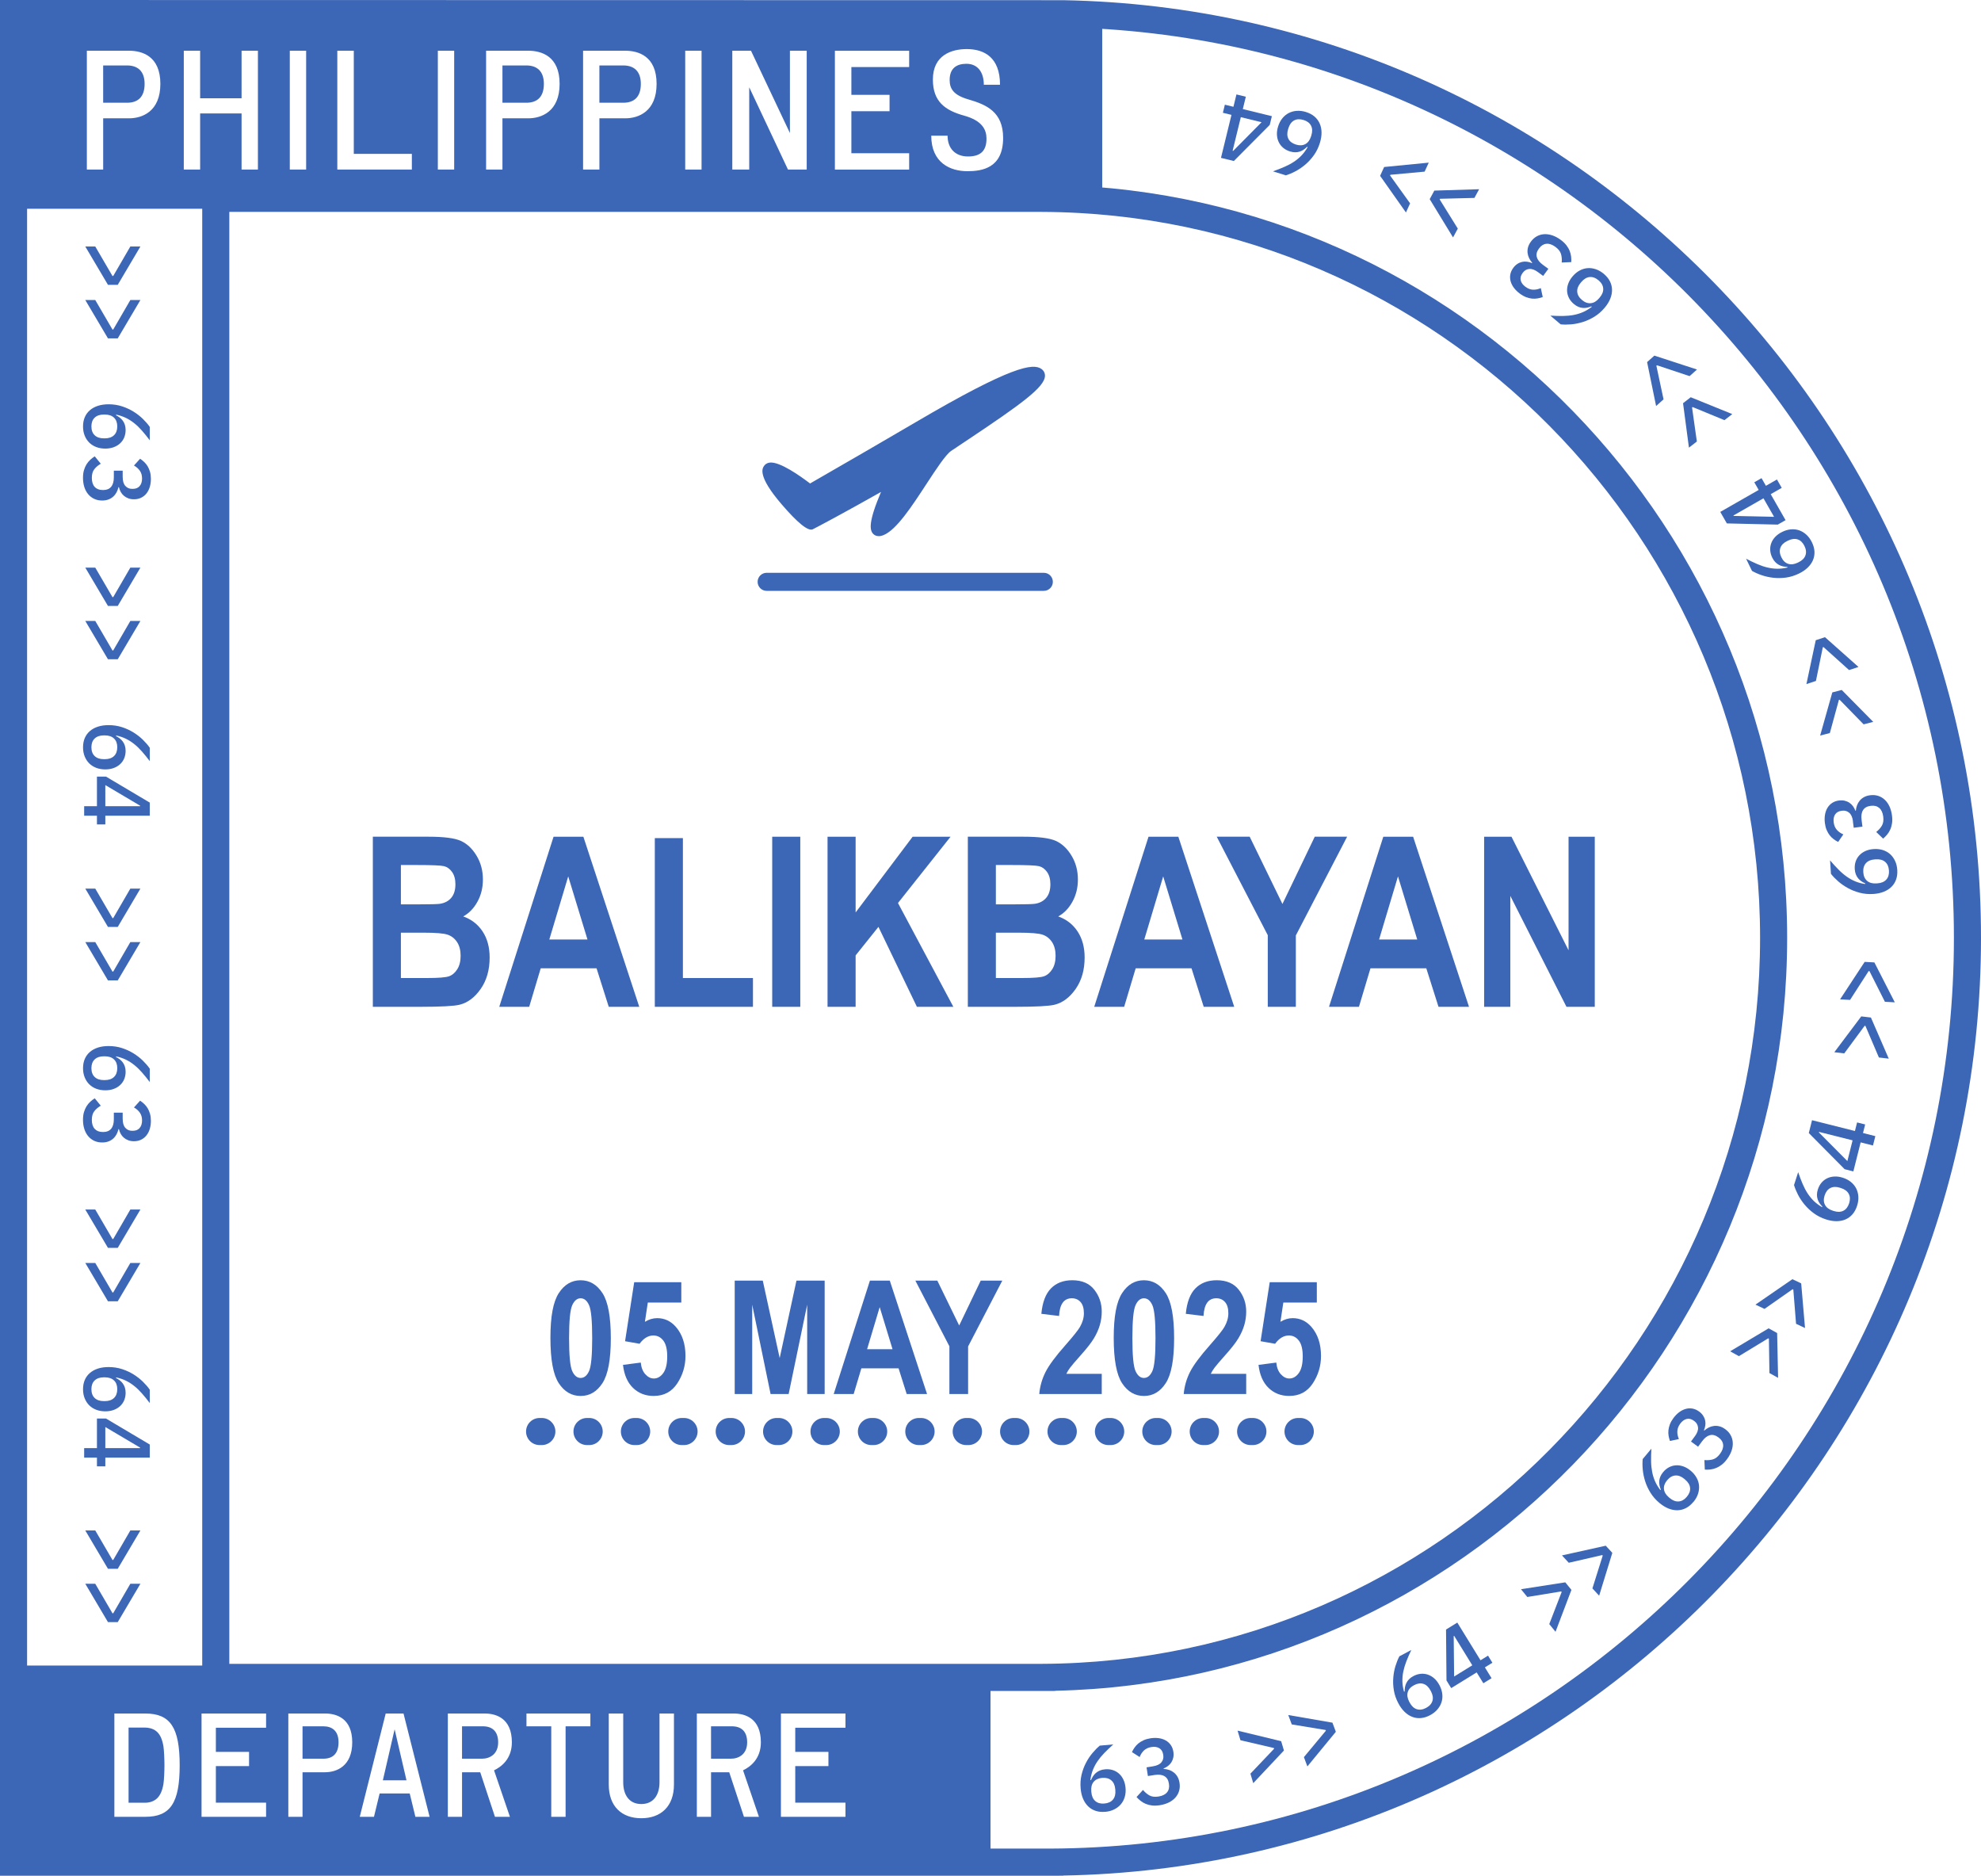 <?xml version="1.0" encoding="UTF-8"?>
<svg id="Layer_2" data-name="Layer 2" xmlns="http://www.w3.org/2000/svg" viewBox="0 0 1156.2 1094.54">
  <defs>
    <style>
      .cls-1 {
        fill: #3c66b6;
      }
    </style>
  </defs>
  <g id="Layer_1-2" data-name="Layer 1">
    <g>
      <path class="cls-1" d="M217.59,488.24h32.6c8.9,0,15.16.81,18.78,2.44,3.61,1.63,6.66,4.49,9.15,8.6,2.49,4.11,3.73,8.75,3.73,13.95,0,4.79-1.07,9.1-3.2,12.96-2.13,3.86-4.89,6.72-8.29,8.56,4.82,1.72,8.6,4.65,11.33,8.81,2.72,4.15,4.09,9.21,4.09,15.17,0,7.22-1.74,13.32-5.21,18.31-3.48,4.99-7.58,8.07-12.32,9.24-3.3.81-10.95,1.22-22.95,1.22h-27.69v-99.25h-.02ZM233.98,504.76v22.95h10.83c6.5,0,10.52-.11,12.05-.34,2.8-.45,4.99-1.63,6.57-3.55s2.37-4.52,2.37-7.82c0-2.93-.64-5.32-1.93-7.14s-2.84-2.96-4.67-3.42c-1.83-.45-7.08-.68-15.74-.68h-9.48ZM233.98,544.23v26.47h15.26c6.69,0,10.99-.34,12.89-1.04,1.9-.7,3.49-2.07,4.78-4.12,1.29-2.05,1.93-4.65,1.93-7.8s-.69-5.91-2.07-8-3.21-3.54-5.49-4.32c-2.28-.79-6.96-1.18-14.01-1.18h-13.3,0Z"/>
      <path class="cls-1" d="M373.11,587.5h-17.81l-7.13-22.48h-32.58l-6.73,22.48h-17.47l31.69-99.25h17.4l32.62,99.25h0ZM342.88,548.22l-11.24-36.83-11.03,36.83h22.27Z"/>
      <path class="cls-1" d="M382.18,587.5v-98.44h16.39v81.65h40.89v16.79h-57.28Z"/>
      <path class="cls-1" d="M450.7,587.5v-99.25h16.38v99.25h-16.38Z"/>
      <path class="cls-1" d="M482.99,587.5v-99.25h16.39v44.19l33.27-44.19h22.14l-30.69,38.68,32.32,60.57h-21.27l-22.45-46.65-13.32,16.65v29.99h-16.39Z"/>
      <path class="cls-1" d="M564.85,488.24h32.6c8.9,0,15.16.81,18.78,2.44,3.61,1.63,6.66,4.49,9.15,8.6,2.49,4.11,3.73,8.75,3.73,13.95,0,4.79-1.07,9.1-3.2,12.96-2.13,3.86-4.89,6.72-8.29,8.56,4.82,1.72,8.6,4.65,11.33,8.81,2.72,4.15,4.09,9.21,4.09,15.17,0,7.22-1.74,13.32-5.21,18.31-3.48,4.99-7.58,8.07-12.32,9.24-3.3.81-10.95,1.22-22.95,1.22h-27.69v-99.25h-.02ZM581.23,504.76v22.95h10.83c6.5,0,10.52-.11,12.05-.34,2.8-.45,4.99-1.63,6.57-3.55s2.37-4.52,2.37-7.82c0-2.93-.64-5.32-1.93-7.14s-2.84-2.96-4.67-3.42c-1.83-.45-7.08-.68-15.74-.68h-9.48ZM581.23,544.23v26.47h15.26c6.69,0,10.99-.34,12.89-1.04,1.9-.7,3.49-2.07,4.78-4.12,1.29-2.05,1.93-4.65,1.93-7.8s-.69-5.91-2.07-8-3.21-3.54-5.49-4.32c-2.28-.79-6.96-1.18-14.01-1.18h-13.3,0Z"/>
      <path class="cls-1" d="M720.36,587.5h-17.81l-7.13-22.48h-32.58l-6.73,22.48h-17.47l31.69-99.25h17.4l32.62,99.25h.01ZM690.13,548.22l-11.24-36.83-11.03,36.83h22.27Z"/>
      <path class="cls-1" d="M739.93,587.5v-41.79l-29.79-57.47h19.23l19.12,39.25,18.86-39.25h18.89l-29.93,57.6v41.65h-16.38,0Z"/>
      <path class="cls-1" d="M857.39,587.5h-17.81l-7.13-22.48h-32.58l-6.73,22.48h-17.47l31.69-99.25h17.4l32.62,99.25h.01ZM827.16,548.22l-11.24-36.83-11.02,36.83h22.26Z"/>
      <path class="cls-1" d="M866.2,587.5v-99.25h15.97l33.31,66.28v-66.28h15.3v99.25h-16.52l-32.77-64.72v64.72h-15.3.01Z"/>
      <path class="cls-1" d="M363.79,38.19h-13.96v21.76h13.96c6.33,0,10.23-3.38,10.23-11.01s-4.25-10.75-10.23-10.75Z"/>
      <path class="cls-1" d="M307.2,38.19h-13.95v21.76h13.95c6.33,0,10.23-3.38,10.23-11.01s-4.25-10.75-10.23-10.75Z"/>
      <path class="cls-1" d="M.82,7.19v109.18h3.86v5.44h129.71v-5.44h508.91V7.19H.82ZM75.3,69.04h-15.08v29.9h-9.53V29.6h24.62c7.63,0,18.29,3.12,18.29,19.33s-10.66,20.11-18.29,20.11h-.01ZM150.53,98.95h-9.54v-32.77h-24.18v32.77h-9.54V29.61h9.54v27.74h24.18v-27.74h9.54v69.34ZM178.68,98.95h-9.54V29.61h9.54v69.34ZM240.39,98.95h-43.52V29.61h9.62v60.16h33.89v9.19h.01ZM265.08,98.95h-9.54V29.61h9.54v69.34ZM308.33,69.04h-15.08v29.9h-9.54V29.6h24.62c7.63,0,18.29,3.12,18.29,19.33s-10.66,20.11-18.29,20.11h0ZM364.92,69.04h-15.08v29.9h-9.53V29.6h24.62c7.63,0,18.29,3.12,18.29,19.33s-10.66,20.11-18.29,20.11h0ZM409.46,98.95h-9.54V29.61h9.54v69.34ZM470.82,98.95h-10.92l-22.62-48.02v48.02h-9.88V29.61h10.92l22.71,48.02V29.61h9.8v69.34h-.01ZM530.62,39.14h-33.72v16.21h22.28v9.54h-22.28v24.53h33.72v9.54h-43.34V29.62h43.34v9.54-.02ZM564.58,99.9c-9.8,0-21.06-4.77-21.06-20.72h9.53c0,7.37,4.42,12.13,11.96,12.13s10.75-3.55,10.75-10.4c0-5.2-2.43-10.49-13.09-13.44-11.27-3.12-18.2-8.32-18.2-21.06,0-14.39,11.1-17.77,19.76-17.77,10.23,0,19.42,4.86,19.42,20.8h-9.45c0-7.37-3.64-12.22-10.14-12.22-5.64,0-9.8,2.51-9.8,9.45,0,5.12,2.25,8.84,11.01,11.36,10.49,3.04,20.2,7.28,20.2,22.45,0,17.59-12.22,19.42-20.89,19.42Z"/>
      <path class="cls-1" d="M74.17,38.19h-13.96v21.76h13.96c6.33,0,10.23-3.38,10.23-11.01s-4.25-10.75-10.23-10.75Z"/>
      <path class="cls-1" d="M188.7,1007.34h-12.13v18.91h12.13c5.5,0,8.89-2.94,8.89-9.57s-3.69-9.34-8.89-9.34h0Z"/>
      <path class="cls-1" d="M5.46,971.89v109.34h572.64v-109.34H5.46ZM84.83,1060.16h-18.08v-60.28h18.08c14.69,0,20.04,8.37,20.04,30.21s-5.35,30.06-20.04,30.06h0ZM155.3,1008.17h-29.31v14.09h19.37v8.29h-19.37v21.33h29.31v8.29h-37.67v-60.28h37.67v8.29h0ZM189.68,1034.16h-13.11v25.99h-8.29v-60.28h21.4c6.63,0,15.9,2.72,15.9,16.8s-9.27,17.48-15.9,17.48h0ZM242.44,1060.16l-3.31-13.64h-17.56l-3.31,13.64h-8.29l15.14-60.28h10.4l15.22,60.28h-8.29ZM297.62,1060.16h-8.74l-8.59-25.99h-10.62v25.99h-8.29v-60.28h21.55c6.55,0,15.82,2.72,15.82,16.8,0,9.72-6.18,14.32-10.4,16.35l9.27,27.13ZM344.58,1007.34h-14.47v52.82h-8.37v-52.82h-14.47v-7.46h37.3v7.46h0ZM393.35,1041.32c0,12.81-7.69,19.66-19.06,19.66s-18.99-6.85-18.99-19.66v-41.44h8.44v40.24c0,6.71,3.09,12.58,10.55,12.58s10.62-5.8,10.62-12.58v-40.24h8.44v41.44ZM442.95,1060.16h-8.74l-8.59-25.99h-10.62v25.99h-8.29v-60.28h21.55c6.55,0,15.82,2.72,15.82,16.8,0,9.72-6.18,14.32-10.4,16.35l9.27,27.13ZM493.45,1008.17h-29.31v14.09h19.37v8.29h-19.37v21.33h29.31v8.29h-37.67v-60.28h37.67v8.29h0Z"/>
      <path class="cls-1" d="M281.87,1007.34h-12.21v18.91h11.6c4.52,0,9.49-2.56,9.49-9.57,0-6.55-3.62-9.34-8.89-9.34h.01Z"/>
      <polygon class="cls-1" points="223.46 1038.84 237.24 1038.84 230.32 1009.08 223.46 1038.84"/>
      <path class="cls-1" d="M91.23,1010.2c-2.26-1.81-5.05-2.11-6.4-2.11h-9.79v43.85h9.79c1.36,0,4.07-.3,6.33-2.11,2.18-1.73,3.54-4.74,4.22-8.74.38-2.34.6-7.61.6-11.07s-.23-8.74-.6-11.07c-.68-3.99-1.96-7.01-4.15-8.74h0Z"/>
      <path class="cls-1" d="M427.2,1007.34h-12.21v18.91h11.6c4.52,0,9.49-2.56,9.49-9.57,0-6.55-3.62-9.34-8.89-9.34h.01Z"/>
      <path class="cls-1" d="M612.68,1094.54H0V0l620.58.11c296.06,5.36,535.62,249.18,535.62,547.16s-239.56,541.79-535.62,547.16v.08l-7.9.03h0ZM15.81,1078.73l596.84-.03c291-1.1,527.74-239.5,527.74-531.43S903.64,16.94,612.65,15.84l-7.52-.03H15.81v1062.92Z"/>
      <path class="cls-1" d="M645.06,1057.23c-2.06.18-3.92,0-5.59-.55-1.67-.55-3.12-1.42-4.35-2.6-1.23-1.19-2.22-2.66-2.98-4.42s-1.23-3.78-1.43-6.07c-.24-2.75-.07-5.38.51-7.88.59-2.5,1.44-4.82,2.55-6.96,1.11-2.15,2.38-4.08,3.82-5.79,1.43-1.71,2.87-3.16,4.31-4.35l7.86-.69c-1.96,1.74-3.71,3.42-5.26,5.01-1.55,1.6-2.87,3.22-3.98,4.85s-2,3.33-2.69,5.09-1.17,3.69-1.44,5.8l.38.07c.32-.79.71-1.55,1.17-2.26.47-.72,1.02-1.36,1.68-1.93.65-.57,1.42-1.04,2.3-1.41.88-.37,1.9-.61,3.05-.71,1.57-.14,3.04,0,4.42.43,1.37.43,2.6,1.11,3.67,2.06,1.07.95,1.94,2.12,2.61,3.53.67,1.4,1.09,3.01,1.25,4.82.17,1.88.02,3.64-.46,5.27-.47,1.63-1.23,3.06-2.26,4.28s-2.33,2.22-3.88,3-3.3,1.25-5.26,1.43v-.02ZM644.58,1052.4c2.24-.2,3.91-.98,5.02-2.34s1.56-3.19,1.36-5.48l-.05-.55c-.2-2.3-.97-4.01-2.31-5.16s-3.12-1.62-5.35-1.43c-2.2.2-3.85.98-4.97,2.34s-1.56,3.19-1.36,5.48l.05.55c.2,2.3.97,4.01,2.31,5.16,1.33,1.15,3.1,1.62,5.3,1.43Z"/>
      <path class="cls-1" d="M672.93,1030.68c2.32-.37,3.96-1.15,4.93-2.35.96-1.2,1.33-2.58,1.08-4.12l-.06-.38c-.27-1.73-1.02-2.96-2.26-3.71s-2.77-.97-4.61-.68c-1.77.28-3.2.93-4.3,1.95-1.1,1.02-1.95,2.32-2.56,3.88l-4.5-2.88c.42-.92.94-1.81,1.55-2.68.61-.87,1.34-1.66,2.18-2.36.85-.7,1.85-1.32,3.01-1.85s2.5-.92,4.02-1.16c1.7-.26,3.31-.29,4.83-.09,1.52.21,2.88.64,4.09,1.32,1.21.68,2.2,1.57,2.98,2.69.78,1.11,1.28,2.42,1.52,3.93.19,1.18.17,2.3-.04,3.32-.21,1.03-.58,1.96-1.1,2.8-.53.84-1.19,1.56-1.98,2.16s-1.66,1.09-2.59,1.46l.04.27c1.07.06,2.12.25,3.13.59,1.01.33,1.94.83,2.79,1.49s1.56,1.49,2.15,2.48c.58,1,.98,2.18,1.19,3.55.26,1.65.19,3.2-.23,4.65s-1.12,2.75-2.13,3.9-2.28,2.12-3.83,2.89-3.32,1.32-5.33,1.64c-1.7.26-3.22.31-4.58.14s-2.59-.5-3.69-.97-2.09-1.05-2.96-1.75c-.87-.69-1.65-1.43-2.34-2.2l3.77-4.13c1.14,1.37,2.4,2.43,3.77,3.2,1.38.76,3.14.97,5.29.63,2.28-.36,3.95-1.18,4.99-2.47,1.04-1.29,1.41-2.9,1.1-4.84l-.07-.43c-.3-1.94-1.17-3.32-2.59-4.15-1.43-.83-3.33-1.05-5.72-.68l-3.9.61-.8-5.07,3.74-.59h.02Z"/>
      <path class="cls-1" d="M729.8,1034.97l13.83-14.54-.13-.42-19.52-4.55-1.67-5.59,25.43,6.15,1.62,5.44-17.91,19.06-1.65-5.55h0Z"/>
      <path class="cls-1" d="M761.01,1025.33l12.84-15.43-.15-.41-19.77-3.25-2.04-5.48,25.78,4.46,1.98,5.32-16.61,20.21-2.02-5.42h0Z"/>
      <path class="cls-1" d="M834.64,1000.87c-1.83.97-3.62,1.52-5.37,1.67s-3.42-.09-5.02-.71c-1.6-.61-3.08-1.59-4.46-2.92-1.38-1.33-2.6-3.01-3.67-5.03-1.3-2.44-2.16-4.93-2.59-7.46-.43-2.53-.55-5-.35-7.41.19-2.41.61-4.68,1.27-6.82s1.42-4.03,2.28-5.69l6.97-3.69c-1.13,2.37-2.09,4.59-2.9,6.66-.8,2.07-1.4,4.08-1.79,6.01s-.55,3.84-.5,5.73.36,3.86.93,5.9l.38-.08c-.02-.85.05-1.7.2-2.54.15-.84.41-1.65.8-2.43.38-.78.91-1.51,1.57-2.19s1.51-1.3,2.54-1.84c1.39-.74,2.8-1.17,4.24-1.32,1.43-.14,2.83.02,4.18.47,1.35.46,2.61,1.2,3.77,2.23s2.17,2.35,3.02,3.96c.89,1.67,1.43,3.35,1.63,5.04.2,1.68.06,3.29-.42,4.82-.48,1.53-1.28,2.95-2.41,4.27s-2.56,2.44-4.29,3.36h-.01ZM832.32,996.61c1.98-1.05,3.22-2.42,3.72-4.11s.2-3.55-.87-5.58l-.26-.48c-1.08-2.03-2.45-3.32-4.13-3.86-1.67-.54-3.5-.28-5.49.77-1.95,1.03-3.18,2.39-3.67,4.08s-.2,3.55.87,5.58l.26.48c1.08,2.03,2.45,3.32,4.13,3.86s3.48.29,5.44-.74h0Z"/>
      <path class="cls-1" d="M865.75,982.21l-3.9-6.32-14.86,9.16-2.75-4.46-.27-29.71,6.58-4.06,13.54,21.99,4.39-2.7,2.55,4.14-4.39,2.7,3.9,6.32-4.79,2.95h0ZM848.69,978.29l10.61-6.54-10.59-17.2-.27.16.25,23.57h0Z"/>
      <path class="cls-1" d="M904.22,947.7l7.23-18.72-.27-.34-19.78,3.24-3.68-4.54,25.85-4.01,3.58,4.41-9.28,24.45-3.64-4.49h0Z"/>
      <path class="cls-1" d="M929.4,926.88l6.02-19.14-.29-.32-19.53,4.49-3.96-4.29,25.54-5.66,3.85,4.17-7.7,25-3.92-4.26h-.01Z"/>
      <path class="cls-1" d="M988.26,876.48c-1.33,1.59-2.78,2.77-4.34,3.56-1.56.79-3.21,1.2-4.91,1.23-1.71.03-3.45-.31-5.23-1.02-1.78-.72-3.54-1.81-5.3-3.28-2.12-1.78-3.85-3.76-5.2-5.94-1.35-2.18-2.39-4.43-3.11-6.73s-1.19-4.57-1.39-6.79c-.2-2.23-.21-4.27-.02-6.13l5.07-6.05c-.15,2.62-.22,5.04-.18,7.27.03,2.22.24,4.3.61,6.24.37,1.93.93,3.77,1.69,5.5.76,1.73,1.78,3.44,3.08,5.12l.32-.21c-.33-.79-.59-1.6-.77-2.43-.17-.83-.24-1.68-.17-2.55.06-.86.27-1.73.63-2.62.37-.89.92-1.77,1.66-2.66,1.01-1.21,2.16-2.15,3.43-2.81,1.27-.67,2.62-1.05,4.05-1.13,1.43-.09,2.87.13,4.33.65,1.47.52,2.89,1.36,4.29,2.54,1.45,1.21,2.58,2.57,3.4,4.06s1.3,3.03,1.43,4.63-.08,3.22-.62,4.86c-.55,1.65-1.46,3.22-2.72,4.72l-.03-.03ZM984.51,873.4c1.44-1.72,2.08-3.45,1.9-5.2-.17-1.75-1.15-3.37-2.91-4.84l-.42-.36c-1.76-1.48-3.52-2.15-5.27-2.02s-3.35,1.05-4.79,2.77c-1.42,1.69-2.04,3.41-1.87,5.16.18,1.75,1.15,3.37,2.91,4.84l.42.36c1.77,1.48,3.52,2.15,5.27,2.02s3.34-1.04,4.76-2.73h0Z"/>
      <path class="cls-1" d="M989.2,838.1c1.39-1.89,2.01-3.6,1.85-5.14-.16-1.53-.87-2.76-2.13-3.69l-.31-.23c-1.4-1.03-2.81-1.38-4.21-1.04-1.4.34-2.65,1.26-3.75,2.75-1.06,1.44-1.62,2.91-1.68,4.41-.07,1.5.24,3.02.92,4.56l-5.23,1.12c-.34-.95-.6-1.95-.78-2.99s-.22-2.12-.11-3.21.39-2.24.83-3.44,1.13-2.41,2.04-3.65c1.02-1.38,2.14-2.54,3.36-3.46,1.22-.93,2.51-1.57,3.84-1.95s2.67-.43,4-.19c1.34.24,2.62.82,3.85,1.72.97.71,1.74,1.5,2.32,2.38.57.88.97,1.8,1.18,2.76.22.97.26,1.94.12,2.93s-.41,1.94-.82,2.86l.22.16c.8-.72,1.68-1.31,2.63-1.79.96-.47,1.97-.77,3.03-.9,1.07-.13,2.16-.04,3.27.25,1.12.3,2.23.86,3.34,1.68,1.35.99,2.39,2.15,3.11,3.46s1.14,2.74,1.23,4.27c.1,1.53-.13,3.11-.68,4.75-.56,1.64-1.43,3.28-2.63,4.92-1.02,1.38-2.07,2.49-3.16,3.32s-2.19,1.47-3.3,1.91c-1.11.44-2.22.73-3.33.85s-2.18.15-3.22.08l-.23-5.58c1.77.17,3.42.04,4.93-.39s2.91-1.52,4.2-3.27c1.37-1.86,1.97-3.62,1.8-5.26-.16-1.65-1.04-3.05-2.62-4.21l-.35-.26c-1.59-1.16-3.17-1.54-4.77-1.12s-3.11,1.6-4.54,3.55l-2.34,3.18-4.14-3.04,2.24-3.05h.02Z"/>
      <path class="cls-1" d="M1032.72,801.22l-.31-20.07-.39-.21-17.12,10.41-5.11-2.83,22.46-13.41,4.97,2.75.56,26.15-5.06-2.8h0Z"/>
      <path class="cls-1" d="M1048.26,772.47l-1.6-20-.4-.19-16.42,11.5-5.28-2.5,21.55-14.83,5.14,2.42,2.24,26.06-5.23-2.47h0Z"/>
      <path class="cls-1" d="M1083.87,703.63c-.63,1.97-1.53,3.61-2.68,4.94-1.15,1.32-2.52,2.32-4.09,3-1.57.67-3.32,1.01-5.23,1.02s-3.96-.34-6.14-1.04c-2.63-.85-4.99-2.03-7.06-3.55-2.07-1.51-3.88-3.2-5.42-5.06-1.54-1.86-2.83-3.78-3.85-5.77s-1.8-3.88-2.33-5.67l2.42-7.51c.84,2.48,1.7,4.74,2.57,6.79s1.84,3.9,2.91,5.55c1.08,1.65,2.29,3.14,3.64,4.46s2.95,2.51,4.78,3.58l.22-.31c-.61-.6-1.15-1.26-1.64-1.97-.48-.71-.85-1.47-1.12-2.3-.27-.82-.41-1.71-.4-2.67,0-.96.18-1.99.54-3.09.48-1.5,1.19-2.8,2.12-3.9s2.04-1.96,3.32-2.58c1.29-.61,2.71-.96,4.26-1.03,1.55-.07,3.2.17,4.92.73,1.81.58,3.37,1.4,4.68,2.48s2.34,2.32,3.06,3.75c.73,1.43,1.15,3.01,1.26,4.74s-.13,3.53-.74,5.4h0ZM1079.23,702.19c.68-2.14.62-3.98-.21-5.53s-2.33-2.69-4.52-3.39l-.52-.17c-2.19-.71-4.07-.66-5.65.11-1.57.78-2.71,2.24-3.4,4.38-.68,2.1-.6,3.93.22,5.48.82,1.56,2.33,2.69,4.52,3.39l.52.17c2.19.71,4.08.67,5.65-.11s2.7-2.22,3.38-4.33h.01Z"/>
      <path class="cls-1" d="M1093.16,668.42l-7.2-1.81-4.26,16.93-5.08-1.28-20.92-21.1,1.88-7.49,25.04,6.3,1.26-5,4.71,1.18-1.26,5,7.2,1.81-1.37,5.45h0ZM1078.21,677.51l3.04-12.09-19.59-4.93-.08.31,16.62,16.71h0Z"/>
      <path class="cls-1" d="M1096.61,617.07l-7.88-18.46-.43-.05-11.91,16.12-5.8-.68,15.72-20.91,5.64.66,10.42,24-5.75-.68h0Z"/>
      <path class="cls-1" d="M1100.12,584.56l-9.04-17.92-.44-.02-10.86,16.84-5.83-.31,14.35-21.87,5.67.31,11.92,23.29-5.78-.31h0Z"/>
      <path class="cls-1" d="M1107.33,507.6c.14,2.07-.09,3.93-.67,5.58-.58,1.66-1.48,3.09-2.7,4.29s-2.71,2.17-4.48,2.88-3.81,1.15-6.1,1.3c-2.76.19-5.38-.05-7.87-.69s-4.79-1.54-6.91-2.7c-2.12-1.16-4.02-2.47-5.71-3.94-1.68-1.47-3.1-2.93-4.26-4.41l-.52-7.87c1.7,1.99,3.33,3.78,4.9,5.36,1.56,1.59,3.15,2.94,4.76,4.09,1.61,1.14,3.28,2.07,5.03,2.8s3.67,1.25,5.77,1.56l.08-.37c-.79-.33-1.53-.74-2.24-1.22s-1.34-1.05-1.89-1.72c-.56-.66-1.01-1.44-1.36-2.33s-.57-1.91-.64-3.07c-.1-1.57.07-3.04.52-4.41.46-1.36,1.17-2.57,2.14-3.62s2.16-1.89,3.58-2.53c1.42-.64,3.04-1.02,4.85-1.14,1.89-.12,3.64.07,5.26.57,1.62.51,3.03,1.3,4.24,2.36,1.2,1.06,2.17,2.38,2.91,3.94.75,1.56,1.18,3.33,1.31,5.29h0ZM1102.48,507.98c-.15-2.23-.9-3.93-2.23-5.06-1.34-1.14-3.16-1.64-5.45-1.48l-.55.04c-2.3.15-4.03.88-5.21,2.19-1.17,1.31-1.69,3.08-1.54,5.32.14,2.21.89,3.88,2.23,5.02s3.15,1.64,5.45,1.48l.55-.04c2.3-.15,4.03-.89,5.21-2.19,1.17-1.31,1.69-3.06,1.54-5.27h0Z"/>
      <path class="cls-1" d="M1081.49,479.27c-.3-2.33-1.03-3.99-2.21-5-1.17-1-2.53-1.4-4.09-1.2l-.38.05c-1.73.22-2.99.94-3.77,2.15s-1.05,2.74-.82,4.59c.23,1.77.83,3.22,1.82,4.35s2.26,2.02,3.81,2.67l-3.02,4.42c-.9-.45-1.78-.99-2.63-1.63-.85-.63-1.62-1.38-2.3-2.25s-1.27-1.89-1.77-3.06-.84-2.52-1.04-4.06c-.22-1.7-.2-3.31.05-4.83s.73-2.87,1.44-4.06c.71-1.18,1.64-2.15,2.77-2.9,1.14-.75,2.46-1.21,3.98-1.4,1.19-.15,2.3-.11,3.31.13,1.02.24,1.95.63,2.77,1.18.82.55,1.52,1.23,2.1,2.04s1.04,1.69,1.38,2.63l.27-.04c.09-1.07.31-2.1.68-3.11.37-1,.9-1.91,1.57-2.74.68-.83,1.53-1.52,2.54-2.07,1.01-.56,2.21-.92,3.58-1.09,1.66-.21,3.21-.09,4.64.36s2.71,1.2,3.83,2.24,2.05,2.34,2.78,3.91,1.22,3.36,1.48,5.38c.22,1.7.22,3.23,0,4.59-.21,1.35-.57,2.57-1.08,3.66-.5,1.09-1.11,2.06-1.83,2.91s-1.48,1.61-2.27,2.27l-4.02-3.89c1.4-1.1,2.5-2.33,3.3-3.68.8-1.36,1.06-3.11.79-5.27-.29-2.3-1.07-3.98-2.33-5.06s-2.86-1.49-4.81-1.25l-.43.06c-1.95.25-3.36,1.08-4.23,2.48-.87,1.4-1.15,3.3-.84,5.7l.5,3.91-5.09.65-.48-3.76.05.02Z"/>
      <path class="cls-1" d="M1087.69,422.67l-14.01-14.36-.42.11-5.28,19.33-5.66,1.46,7.1-25.18,5.5-1.42,18.38,18.62-5.6,1.44h0Z"/>
      <path class="cls-1" d="M1079.2,391l-14.92-13.42-.41.13-4.01,19.64-5.55,1.82,5.44-25.59,5.39-1.77,19.56,17.38-5.5,1.8h0Z"/>
      <path class="cls-1" d="M1057.53,316.47c.9,1.86,1.39,3.67,1.48,5.42.08,1.75-.22,3.42-.89,4.99s-1.7,3.03-3.08,4.35c-1.38,1.33-3.1,2.5-5.16,3.49-2.49,1.2-5.01,1.98-7.55,2.32s-5.02.37-7.42.09-4.66-.78-6.77-1.51c-2.12-.73-3.98-1.56-5.6-2.49l-3.44-7.1c2.33,1.21,4.51,2.25,6.55,3.13s4.02,1.55,5.94,2,3.82.69,5.71.71,3.86-.22,5.93-.71l-.06-.38c-.86-.01-1.7-.11-2.54-.29s-1.64-.47-2.4-.89c-.77-.41-1.48-.96-2.14-1.65s-1.25-1.56-1.75-2.6c-.68-1.42-1.08-2.85-1.16-4.29-.09-1.44.12-2.82.62-4.16s1.3-2.57,2.37-3.69c1.08-1.12,2.43-2.08,4.07-2.87,1.7-.83,3.4-1.31,5.09-1.45s3.29.06,4.81.59c1.51.53,2.91,1.39,4.18,2.56s2.34,2.64,3.2,4.41v.02ZM1053.18,318.63c-.98-2.02-2.3-3.3-3.97-3.86-1.67-.56-3.54-.33-5.61.67l-.49.24c-2.07,1-3.4,2.33-4,3.99-.6,1.65-.41,3.49.57,5.51.96,1.99,2.28,3.26,3.95,3.81s3.54.33,5.61-.67l.49-.24c2.07-1,3.41-2.33,4-3.99.6-1.65.42-3.47-.55-5.46h0Z"/>
      <path class="cls-1" d="M1039.9,284.68l-6.44,3.68,8.67,15.16-4.55,2.6-29.71-.7-3.84-6.71,22.42-12.82-2.56-4.47,4.22-2.41,2.56,4.47,6.44-3.69,2.79,4.89h0ZM1035.43,301.59l-6.19-10.82-17.53,10.03.15.27,23.56.51h0Z"/>
      <path class="cls-1" d="M1006.46,245.17l-18.56-7.65-.34.27,2.8,19.84-4.62,3.58-3.44-25.93,4.49-3.48,24.24,9.83-4.57,3.54h0Z"/>
      <path class="cls-1" d="M986.11,219.47l-19.05-6.33-.32.29,4.18,19.6-4.35,3.89-5.25-25.63,4.24-3.78,24.88,8.11-4.32,3.85h-.01Z"/>
      <path class="cls-1" d="M936.09,159.83c1.58,1.34,2.76,2.79,3.55,4.36.78,1.57,1.19,3.21,1.21,4.92.03,1.71-.32,3.45-1.04,5.23-.72,1.78-1.82,3.54-3.3,5.29-1.79,2.11-3.77,3.84-5.96,5.18-2.19,1.34-4.44,2.37-6.74,3.09-2.31.72-4.57,1.18-6.8,1.37-2.22.19-4.27.19-6.13,0l-6.02-5.09c2.61.16,5.04.23,7.26.21,2.22-.03,4.31-.22,6.24-.58,1.94-.36,3.77-.92,5.51-1.67,1.73-.75,3.44-1.77,5.13-3.06l-.21-.32c-.79.33-1.6.59-2.43.76-.84.17-1.69.23-2.55.17-.86-.06-1.74-.28-2.62-.65s-1.77-.92-2.65-1.67c-1.2-1.02-2.14-2.16-2.8-3.44s-1.03-2.63-1.12-4.05c-.08-1.43.14-2.87.67-4.33.52-1.46,1.37-2.89,2.55-4.28,1.22-1.44,2.58-2.57,4.07-3.39,1.49-.81,3.03-1.28,4.63-1.41s3.22.09,4.86.64c1.64.56,3.21,1.47,4.71,2.73h-.02ZM932.99,163.58c-1.71-1.45-3.45-2.09-5.2-1.92-1.75.17-3.37,1.13-4.85,2.89l-.36.42c-1.49,1.76-2.17,3.51-2.04,5.27s1.04,3.36,2.76,4.8c1.68,1.43,3.4,2.05,5.16,1.88,1.75-.17,3.37-1.13,4.85-2.89l.35-.42c1.49-1.76,2.17-3.51,2.04-5.27-.12-1.75-1.02-3.35-2.71-4.77h0Z"/>
      <path class="cls-1" d="M897.64,158.79c-1.89-1.39-3.61-2-5.14-1.84s-2.76.88-3.68,2.14l-.23.31c-1.03,1.41-1.37,2.81-1.03,4.21s1.27,2.65,2.76,3.75c1.44,1.06,2.91,1.62,4.41,1.68s3.02-.25,4.55-.92l1.13,5.22c-.95.34-1.94.61-2.99.79-1.04.18-2.12.22-3.21.12-1.1-.1-2.24-.38-3.44-.83-1.19-.45-2.41-1.12-3.66-2.04-1.38-1.02-2.54-2.13-3.47-3.36-.93-1.22-1.58-2.5-1.96-3.83-.37-1.33-.43-2.67-.2-4,.24-1.34.81-2.62,1.71-3.85.71-.97,1.5-1.74,2.38-2.32.87-.58,1.8-.97,2.76-1.19.96-.22,1.94-.26,2.92-.12.99.14,1.94.41,2.86.81l.16-.22c-.72-.8-1.32-1.67-1.79-2.63-.47-.95-.78-1.97-.91-3.03-.13-1.07-.05-2.16.24-3.27.3-1.11.85-2.23,1.67-3.35.99-1.35,2.14-2.39,3.45-3.12,1.32-.73,2.74-1.14,4.27-1.24s3.11.13,4.76.67,3.28,1.42,4.92,2.62c1.39,1.02,2.5,2.07,3.33,3.15s1.47,2.18,1.91,3.3c.45,1.11.73,2.23.85,3.33.12,1.11.15,2.18.09,3.21l-5.58.24c.17-1.77.04-3.41-.4-4.93-.43-1.51-1.52-2.91-3.28-4.2-1.87-1.37-3.62-1.97-5.27-1.8s-3.05,1.05-4.21,2.63l-.26.35c-1.16,1.59-1.53,3.18-1.11,4.77s1.6,3.11,3.56,4.53l3.18,2.33-3.04,4.14-3.05-2.24.04.03Z"/>
      <path class="cls-1" d="M860.53,115.49l-20.06.5-.21.39,10.58,17.02-2.78,5.14-13.62-22.33,2.7-4.99,26.15-.81-2.76,5.09h0Z"/>
      <path class="cls-1" d="M831.47,100.15l-19.98,1.84-.18.4,11.69,16.28-2.43,5.31-15.08-21.37,2.36-5.16,26.03-2.55-2.41,5.26h0Z"/>
      <path class="cls-1" d="M762.22,65.37c1.98.61,3.63,1.49,4.97,2.63s2.35,2.49,3.04,4.06c.69,1.57,1.05,3.31,1.08,5.22.03,1.91-.3,3.97-.98,6.16-.82,2.64-1.98,5.01-3.47,7.1s-3.16,3.91-5,5.48c-1.84,1.56-3.75,2.86-5.73,3.91-1.98,1.05-3.86,1.84-5.64,2.39l-7.53-2.34c2.47-.87,4.73-1.75,6.77-2.65,2.04-.89,3.88-1.88,5.52-2.97s3.11-2.32,4.42-3.69c1.3-1.37,2.48-2.97,3.53-4.82l-.32-.21c-.59.62-1.24,1.17-1.95,1.65s-1.46.87-2.28,1.15c-.82.28-1.71.42-2.67.43-.96,0-1.99-.16-3.09-.5-1.51-.47-2.81-1.16-3.92-2.08-1.11-.92-1.98-2.01-2.61-3.3s-.99-2.7-1.08-4.25.14-3.2.68-4.94c.56-1.81,1.37-3.38,2.43-4.71,1.05-1.33,2.3-2.36,3.72-3.1,1.42-.74,3-1.18,4.73-1.3,1.73-.13,3.53.1,5.41.68h-.03ZM760.83,70.02c-2.14-.66-3.99-.58-5.53.26-1.55.84-2.66,2.36-3.34,4.56l-.16.52c-.68,2.2-.62,4.08.17,5.65s2.27,2.68,4.41,3.35c2.11.66,3.94.56,5.48-.28,1.55-.84,2.66-2.36,3.34-4.56l.16-.52c.68-2.2.63-4.08-.17-5.65s-2.25-2.68-4.36-3.33h0Z"/>
      <path class="cls-1" d="M727.12,56.44l-1.76,7.21,16.96,4.14-1.24,5.09-20.95,21.07-7.51-1.83,6.12-25.09-5.01-1.22,1.15-4.72,5.01,1.22,1.76-7.21,5.47,1.34h0ZM736.31,71.33l-12.11-2.96-4.79,19.62.31.07,16.59-16.74h0Z"/>
      <path class="cls-1" d="M608.12,986.72H118.03V107.82l497.99.12c236.19,5.15,427.04,200.59,427.04,439.33s-190.85,434.18-427.04,439.33v.1l-7.9.02h0ZM133.84,970.91l474.25-.02c231.13-.88,419.17-190.91,419.17-423.62S839.22,124.53,608.09,123.65l-5.41-.02H133.84v847.28Z"/>
      <path class="cls-1" d="M55.6,143.84l10.04,17.21h.44l9.99-17.21h5.87l-13.22,22.36h-5.71l-13.23-22.36h5.82Z"/>
      <path class="cls-1" d="M55.6,175.08l10.04,17.21h.44l9.99-17.21h5.87l-13.22,22.36h-5.71l-13.23-22.36h5.82Z"/>
      <path class="cls-1" d="M48.46,248.87c0-2.05.35-3.87,1.04-5.46.69-1.6,1.69-2.95,2.99-4.06s2.86-1.96,4.69-2.55c1.83-.59,3.9-.89,6.2-.89,2.78,0,5.4.4,7.85,1.2s4.7,1.84,6.75,3.12c2.05,1.28,3.87,2.7,5.46,4.26s2.92,3.1,3.98,4.63v7.8c-1.57-2.08-3.09-3.95-4.55-5.62-1.46-1.66-2.96-3.11-4.5-4.34s-3.15-2.26-4.86-3.09c-1.7-.83-3.59-1.47-5.68-1.92l-.11.37c.77.38,1.49.83,2.17,1.35s1.27,1.13,1.78,1.82.92,1.49,1.21,2.39c.29.9.44,1.92.44,3.07,0,1.56-.28,3-.82,4.32s-1.34,2.46-2.39,3.43c-1.04.97-2.3,1.72-3.76,2.26-1.46.54-3.11.81-4.94.81s-3.65-.3-5.24-.91-2.95-1.47-4.09-2.6c-1.13-1.13-2.02-2.49-2.66-4.08-.64-1.6-.96-3.36-.96-5.3h0ZM53.35,248.82c0,2.22.63,3.93,1.9,5.15,1.27,1.21,3.06,1.82,5.37,1.82h.55c2.31,0,4.1-.61,5.37-1.82s1.9-2.93,1.9-5.15-.63-3.88-1.9-5.1c-1.27-1.21-3.06-1.82-5.37-1.82h-.55c-2.31,0-4.1.6-5.37,1.82-1.27,1.21-1.9,2.91-1.9,5.1Z"/>
      <path class="cls-1" d="M71.62,278.41c0,2.32.52,4.05,1.56,5.17,1.04,1.13,2.35,1.69,3.92,1.69h.38c1.75,0,3.1-.55,4.03-1.64s1.4-2.56,1.4-4.39-.42-3.27-1.26-4.5-1.99-2.26-3.46-3.1l3.57-3.95c.84.55,1.65,1.19,2.42,1.92.77.73,1.44,1.56,2,2.5.57.94,1.02,2.01,1.37,3.22.35,1.21.52,2.58.52,4.11,0,1.7-.22,3.28-.66,4.73-.44,1.46-1.09,2.72-1.95,3.8-.86,1.07-1.9,1.9-3.13,2.49-1.22.59-2.61.89-4.14.89-1.21,0-2.31-.18-3.29-.55-.99-.37-1.86-.87-2.61-1.51s-1.36-1.4-1.84-2.26c-.48-.87-.82-1.79-1.04-2.76h-.28c-.22,1.04-.58,2.03-1.07,2.96-.49.93-1.13,1.77-1.92,2.5s-1.72,1.3-2.8,1.71c-1.08.42-2.31.63-3.7.63-1.68,0-3.21-.31-4.58-.94-1.37-.62-2.55-1.52-3.54-2.68-.99-1.16-1.75-2.56-2.28-4.18-.53-1.63-.8-3.45-.8-5.46,0-1.7.19-3.2.58-4.5s.9-2.45,1.54-3.46,1.37-1.88,2.19-2.62c.82-.75,1.68-1.4,2.55-1.95l3.51,4.32c-1.54.9-2.79,1.97-3.76,3.2s-1.45,2.92-1.45,5.07c0,2.29.56,4.04,1.67,5.25s2.66,1.82,4.64,1.82h.44c1.98,0,3.48-.63,4.53-1.9,1.04-1.27,1.56-3.1,1.56-5.49v-3.9h5.16v3.74l.02.02Z"/>
      <path class="cls-1" d="M55.6,331.22l10.04,17.21h.44l9.99-17.21h5.87l-13.22,22.36h-5.71l-13.23-22.36h5.82Z"/>
      <path class="cls-1" d="M55.6,362.34l10.04,17.21h.44l9.99-17.21h5.87l-13.22,22.36h-5.71l-13.23-22.36h5.82Z"/>
      <path class="cls-1" d="M48.46,436.08c0-2.04.35-3.86,1.04-5.46.69-1.59,1.69-2.94,2.99-4.06,1.3-1.11,2.86-1.96,4.69-2.55,1.83-.59,3.9-.88,6.2-.88,2.78,0,5.4.4,7.85,1.19,2.45.8,4.7,1.84,6.75,3.12,2.05,1.28,3.87,2.71,5.46,4.27s2.92,3.1,3.98,4.63v7.8c-1.57-2.08-3.09-3.95-4.55-5.61s-2.96-3.11-4.5-4.34c-1.54-1.24-3.15-2.26-4.86-3.1-1.7-.83-3.59-1.47-5.68-1.92l-.11.36c.77.38,1.49.83,2.17,1.35s1.27,1.13,1.78,1.82.92,1.49,1.21,2.39c.29.9.44,1.92.44,3.07,0,1.56-.28,3-.82,4.31s-1.34,2.46-2.39,3.43c-1.04.97-2.3,1.72-3.76,2.26-1.46.54-3.11.8-4.94.8s-3.65-.3-5.24-.91-2.95-1.47-4.09-2.6c-1.13-1.13-2.02-2.49-2.66-4.08-.64-1.6-.96-3.36-.96-5.31v.02ZM53.35,436.03c0,2.22.63,3.94,1.9,5.15s3.06,1.82,5.37,1.82h.55c2.31,0,4.1-.61,5.37-1.82s1.9-2.93,1.9-5.15-.63-3.88-1.9-5.09-3.06-1.82-5.37-1.82h-.55c-2.31,0-4.1.61-5.37,1.82s-1.9,2.91-1.9,5.09Z"/>
      <path class="cls-1" d="M49.12,470.43h7.46v-17.27h5.27l25.57,15.18v7.65h-25.95v5.09h-4.89v-5.09h-7.46v-5.56h0ZM61.47,458.11v12.33h20.3v-.31l-20.3-12.01h0Z"/>
      <path class="cls-1" d="M55.6,518.52l10.04,17.21h.44l9.99-17.21h5.87l-13.22,22.36h-5.71l-13.23-22.36h5.82Z"/>
      <path class="cls-1" d="M55.6,549.73l10.04,17.21h.44l9.99-17.21h5.87l-13.22,22.36h-5.71l-13.23-22.36h5.82Z"/>
      <path class="cls-1" d="M48.46,623.34c0-2.04.35-3.86,1.04-5.46.69-1.59,1.69-2.94,2.99-4.06,1.3-1.11,2.86-1.96,4.69-2.55,1.83-.59,3.9-.88,6.2-.88,2.78,0,5.4.4,7.85,1.19,2.45.8,4.7,1.84,6.75,3.12s3.87,2.71,5.46,4.27,2.92,3.1,3.98,4.63v7.8c-1.57-2.08-3.09-3.95-4.55-5.61s-2.96-3.11-4.5-4.34c-1.54-1.24-3.15-2.26-4.86-3.1-1.7-.83-3.59-1.47-5.68-1.92l-.11.36c.77.38,1.49.83,2.17,1.35s1.27,1.13,1.78,1.82.92,1.49,1.21,2.39c.29.9.44,1.92.44,3.07,0,1.56-.28,3-.82,4.31s-1.34,2.46-2.39,3.43c-1.04.97-2.3,1.72-3.76,2.26-1.46.54-3.11.8-4.94.8s-3.65-.3-5.24-.91-2.95-1.47-4.09-2.6c-1.13-1.13-2.02-2.49-2.66-4.08-.64-1.6-.96-3.36-.96-5.31v.02ZM53.35,623.29c0,2.22.63,3.94,1.9,5.15,1.27,1.21,3.06,1.82,5.37,1.82h.55c2.31,0,4.1-.61,5.37-1.82s1.9-2.93,1.9-5.15-.63-3.88-1.9-5.09-3.06-1.82-5.37-1.82h-.55c-2.31,0-4.1.61-5.37,1.82s-1.9,2.91-1.9,5.09Z"/>
      <path class="cls-1" d="M71.62,652.99c0,2.32.52,4.05,1.56,5.17,1.04,1.13,2.35,1.69,3.92,1.69h.38c1.75,0,3.1-.55,4.03-1.64.93-1.1,1.4-2.56,1.4-4.39s-.42-3.27-1.26-4.5-1.99-2.26-3.46-3.09l3.57-3.95c.84.55,1.65,1.19,2.42,1.92.77.73,1.44,1.56,2,2.5.57.93,1.02,2.01,1.37,3.22s.52,2.58.52,4.11c0,1.7-.22,3.28-.66,4.73s-1.09,2.72-1.95,3.79-1.9,1.91-3.13,2.5c-1.22.59-2.61.89-4.14.89-1.21,0-2.31-.18-3.29-.55-.99-.37-1.86-.87-2.61-1.51s-1.36-1.39-1.84-2.26c-.48-.86-.82-1.79-1.04-2.75h-.28c-.22,1.04-.58,2.03-1.07,2.96s-1.13,1.77-1.92,2.5-1.72,1.3-2.8,1.71c-1.08.42-2.31.62-3.7.62-1.68,0-3.21-.31-4.58-.93-1.37-.63-2.55-1.52-3.54-2.68s-1.75-2.56-2.28-4.18c-.53-1.63-.8-3.45-.8-5.46,0-1.7.19-3.2.58-4.5s.9-2.45,1.54-3.46,1.37-1.88,2.19-2.62,1.68-1.39,2.55-1.95l3.51,4.32c-1.54.9-2.79,1.97-3.76,3.2s-1.45,2.92-1.45,5.07c0,2.29.56,4.04,1.67,5.25,1.12,1.21,2.66,1.82,4.64,1.82h.44c1.98,0,3.48-.63,4.53-1.9,1.04-1.27,1.56-3.09,1.56-5.49v-3.9h5.16v3.74h.02Z"/>
      <path class="cls-1" d="M55.6,705.79l10.04,17.21h.44l9.99-17.21h5.87l-13.22,22.36h-5.71l-13.23-22.36h5.82Z"/>
      <path class="cls-1" d="M55.6,736.97l10.04,17.21h.44l9.99-17.21h5.87l-13.22,22.36h-5.71l-13.23-22.36h5.82Z"/>
      <path class="cls-1" d="M48.46,810.66c0-2.04.35-3.86,1.04-5.46.69-1.59,1.69-2.94,2.99-4.06,1.3-1.11,2.86-1.96,4.69-2.55,1.83-.59,3.9-.88,6.2-.88,2.78,0,5.4.4,7.85,1.19,2.45.8,4.7,1.84,6.75,3.12s3.87,2.71,5.46,4.27,2.92,3.1,3.98,4.63v7.8c-1.57-2.08-3.09-3.95-4.55-5.61s-2.96-3.11-4.5-4.34c-1.54-1.24-3.15-2.26-4.86-3.1-1.7-.83-3.59-1.47-5.68-1.92l-.11.36c.77.38,1.49.83,2.17,1.35s1.27,1.13,1.78,1.82.92,1.49,1.21,2.39c.29.9.44,1.92.44,3.07,0,1.56-.28,3-.82,4.31s-1.34,2.46-2.39,3.43c-1.04.97-2.3,1.72-3.76,2.26-1.46.54-3.11.8-4.94.8s-3.65-.3-5.24-.91-2.95-1.47-4.09-2.6c-1.13-1.13-2.02-2.49-2.66-4.08-.64-1.6-.96-3.36-.96-5.31v.02ZM53.35,810.61c0,2.22.63,3.94,1.9,5.15,1.27,1.21,3.06,1.82,5.37,1.82h.55c2.31,0,4.1-.61,5.37-1.82s1.9-2.93,1.9-5.15-.63-3.88-1.9-5.09-3.06-1.82-5.37-1.82h-.55c-2.31,0-4.1.61-5.37,1.82s-1.9,2.91-1.9,5.09Z"/>
      <path class="cls-1" d="M49.12,845.01h7.46v-17.27h5.27l25.57,15.18v7.65h-25.95v5.09h-4.89v-5.09h-7.46v-5.56h0ZM61.47,832.69v12.33h20.3v-.31l-20.3-12.01h0Z"/>
      <path class="cls-1" d="M55.6,893.06l10.04,17.21h.44l9.99-17.21h5.87l-13.22,22.36h-5.71l-13.23-22.36h5.82Z"/>
      <path class="cls-1" d="M55.6,924.17l10.04,17.21h.44l9.99-17.21h5.87l-13.22,22.36h-5.71l-13.23-22.36h5.82Z"/>
      <path class="cls-1" d="M606.27,217.42c-6.68-4.67-39.3,12.87-70.65,31.28-31.35,18.42-57.69,33.38-63.04,36.59,0,0-21.21-16.63-24.47-11.96-4.4,6.31,23.1,34.13,25.09,33.15,3.01-1.49,22.99-12.15,46.63-25.65-6.58,14.37-13.56,32.46-5.13,28.96,11.9-4.94,30.34-43.09,39-48.91,29.05-19.5,59.38-38.7,52.56-43.46h0Z"/>
      <path class="cls-1" d="M512.87,312.86c-1.64,0-2.67-.74-3.22-1.31-2.12-2.2-2.92-6.83,4.55-24.49-20.7,11.71-37.09,20.44-39.83,21.79-2.64,1.31-8.81-3.65-18.29-14.71-14.17-16.51-11.13-20.88-10.12-22.31.5-.72,1.46-1.63,3.16-1.89,5.9-.83,18.22,8.03,23.67,12.18,2.49-1.46,6.71-3.89,12.24-7.07,11.77-6.78,29.53-17.01,49.27-28.61,56.37-33.11,68.63-34.57,73.49-31.17h0c1.37.96,2.12,2.37,2.1,3.99-.07,6.67-14.05,16.69-45.95,37.97l-8.76,5.85c-3.26,2.19-8.96,10.92-14.48,19.36-8.56,13.1-17.42,26.66-24.98,29.79-1.1.46-2.04.63-2.85.63h0ZM525.64,274.48l-3.41,7.45c-8.25,18.02-8.9,23.83-8.78,25.53.08-.03.15-.06.25-.1,6.06-2.51,15.22-16.53,22.59-27.8,6.33-9.69,11.8-18.07,15.96-20.85l8.77-5.86c17.96-11.99,42.43-28.31,43.56-33.36-2.45-1.22-13.93-.02-67.61,31.51-19.76,11.6-37.52,21.84-49.31,28.63-6.9,3.97-11.74,6.76-13.71,7.94l-1.55.93-1.43-1.12c-8.58-6.73-17.95-12.23-20.73-12.25-.55,4.75,17.22,24.96,22.82,28.49,5.1-2.63,23.91-12.74,45.49-25.07l7.11-4.06h-.02Z"/>
      <path class="cls-1" d="M609.22,344.78h-161.77c-2.91,0-5.27-2.36-5.27-5.27s2.36-5.27,5.27-5.27h161.77c2.91,0,5.27,2.36,5.27,5.27s-2.36,5.27-5.27,5.27Z"/>
      <path class="cls-1" d="M338.86,747.06c5.26,0,9.52,2.51,12.77,7.51s4.87,13.76,4.87,26.27-1.62,21.22-4.87,26.23-7.49,7.51-12.73,7.51-9.52-2.48-12.77-7.44-4.88-13.77-4.88-26.43,1.63-21.13,4.88-26.14,7.49-7.51,12.73-7.51ZM338.88,757.58c-2.05,0-3.69,1.35-4.91,4.06-1.22,2.7-1.83,9.1-1.83,19.21s.61,16.5,1.83,19.19c1.22,2.69,2.86,4.03,4.91,4.03s3.73-1.35,4.94-4.06c1.21-2.71,1.81-9.09,1.81-19.16s-.6-16.5-1.81-19.21-2.85-4.06-4.94-4.06h0Z"/>
      <path class="cls-1" d="M363.6,796.44l10.38-1.35c.27,2.89,1.16,5.16,2.66,6.82,1.51,1.65,3.16,2.48,4.97,2.48,2.14,0,3.97-1.06,5.51-3.18,1.53-2.12,2.3-5.37,2.3-9.76,0-4.14-.76-7.2-2.28-9.19-1.52-1.98-3.46-2.97-5.81-2.97-2.98,0-5.67,1.61-8.05,4.83l-8.46-1.49,5.33-34.44h27.49v11.87h-19.55l-1.69,11.24c2.35-1.42,4.73-2.13,7.14-2.13,4.28,0,7.91,1.68,10.89,5.05,3.76,4.3,5.65,9.98,5.65,17.02,0,5.8-1.6,11.15-4.81,16.02-3.21,4.88-7.79,7.31-13.74,7.31-4.82,0-8.84-1.57-12.08-4.71s-5.18-7.62-5.84-13.43h0Z"/>
      <path class="cls-1" d="M428.81,813.45v-66.17h16.38l9.87,45.18,9.79-45.18h16.46v66.17h-10.2v-52.13l-10.82,52.13h-10.54l-10.73-52.13v52.13h-10.21Z"/>
      <path class="cls-1" d="M541.07,813.45h-11.88l-4.75-14.99h-21.72l-4.48,14.99h-11.65l21.13-66.17h11.6l21.75,66.17ZM520.92,787.28l-7.49-24.55-7.35,24.55h14.84,0Z"/>
      <path class="cls-1" d="M554.11,813.45v-27.86l-19.86-38.31h12.82l12.75,26.17,12.57-26.17h12.59l-19.95,38.4v27.77h-10.92Z"/>
      <path class="cls-1" d="M643.03,801.67v11.78h-36.47c.39-4.45,1.59-8.68,3.59-12.7s5.89-9.28,11.67-15.81c4.57-5.2,7.39-8.72,8.44-10.55,1.56-2.68,2.35-5.37,2.35-8.07,0-2.89-.65-5.06-1.94-6.54-1.29-1.47-3-2.21-5.1-2.21-4.61,0-7.09,3.44-7.45,10.33l-10.34-1.26c.63-6.74,2.51-11.69,5.62-14.85,3.12-3.16,7.26-4.74,12.44-4.74,5.69,0,9.98,1.85,12.86,5.55,2.89,3.7,4.33,7.94,4.33,12.72,0,2.7-.37,5.33-1.11,7.87s-1.87,5.09-3.41,7.67c-1.53,2.57-4.09,5.85-7.67,9.85-3.34,3.76-5.45,6.24-6.34,7.44s-1.6,2.38-2.14,3.52h20.67Z"/>
      <path class="cls-1" d="M667.63,747.06c5.26,0,9.52,2.51,12.77,7.51s4.87,13.76,4.87,26.27-1.62,21.22-4.87,26.23-7.49,7.51-12.73,7.51-9.52-2.48-12.77-7.44-4.88-13.77-4.88-26.43,1.63-21.13,4.88-26.14,7.49-7.51,12.73-7.51ZM667.65,757.58c-2.05,0-3.69,1.35-4.91,4.06-1.22,2.7-1.83,9.1-1.83,19.21s.61,16.5,1.83,19.19,2.86,4.03,4.91,4.03,3.73-1.35,4.94-4.06c1.21-2.71,1.81-9.09,1.81-19.16s-.6-16.5-1.81-19.21c-1.21-2.71-2.85-4.06-4.94-4.06h0Z"/>
      <path class="cls-1" d="M727.34,801.67v11.78h-36.47c.39-4.45,1.59-8.68,3.59-12.7s5.89-9.28,11.67-15.81c4.57-5.2,7.39-8.72,8.44-10.55,1.56-2.68,2.35-5.37,2.35-8.07,0-2.89-.65-5.06-1.94-6.54-1.29-1.47-3-2.21-5.1-2.21-4.61,0-7.09,3.44-7.45,10.33l-10.34-1.26c.63-6.74,2.51-11.69,5.62-14.85,3.12-3.16,7.26-4.74,12.44-4.74,5.69,0,9.98,1.85,12.86,5.55,2.89,3.7,4.33,7.94,4.33,12.72,0,2.7-.37,5.33-1.11,7.87s-1.87,5.09-3.41,7.67c-1.53,2.57-4.09,5.85-7.67,9.85-3.34,3.76-5.45,6.24-6.34,7.44s-1.6,2.38-2.14,3.52h20.67Z"/>
      <path class="cls-1" d="M734.52,796.44l10.38-1.35c.27,2.89,1.16,5.16,2.66,6.82,1.51,1.65,3.16,2.48,4.97,2.48,2.14,0,3.97-1.06,5.51-3.18,1.53-2.12,2.3-5.37,2.3-9.76,0-4.14-.76-7.2-2.28-9.19-1.52-1.98-3.46-2.97-5.81-2.97-2.98,0-5.67,1.61-8.05,4.83l-8.46-1.49,5.33-34.44h27.49v11.87h-19.55l-1.69,11.24c2.35-1.42,4.73-2.13,7.14-2.13,4.28,0,7.91,1.68,10.89,5.05,3.76,4.3,5.65,9.98,5.65,17.02,0,5.8-1.6,11.15-4.81,16.02-3.21,4.88-7.79,7.31-13.74,7.31-4.82,0-8.84-1.57-12.08-4.71-3.23-3.14-5.18-7.62-5.84-13.43h-.01Z"/>
      <path class="cls-1" d="M758.91,843.23h-1.32c-4.37,0-7.9-3.53-7.9-7.9s3.53-7.9,7.9-7.9h1.32c4.32,0,7.9,3.53,7.9,7.9s-3.59,7.9-7.9,7.9ZM731.24,843.23h-1.32c-4.37,0-7.9-3.53-7.9-7.9s3.53-7.9,7.9-7.9h1.32c4.32,0,7.9,3.53,7.9,7.9s-3.59,7.9-7.9,7.9ZM703.58,843.23h-1.32c-4.37,0-7.9-3.53-7.9-7.9s3.53-7.9,7.9-7.9h1.32c4.32,0,7.9,3.53,7.9,7.9s-3.59,7.9-7.9,7.9ZM675.91,843.23h-1.32c-4.37,0-7.9-3.53-7.9-7.9s3.53-7.9,7.9-7.9h1.32c4.32,0,7.9,3.53,7.9,7.9s-3.59,7.9-7.9,7.9ZM648.25,843.23h-1.32c-4.37,0-7.9-3.53-7.9-7.9s3.53-7.9,7.9-7.9h1.32c4.32,0,7.9,3.53,7.9,7.9s-3.59,7.9-7.9,7.9ZM620.58,843.23h-1.32c-4.37,0-7.9-3.53-7.9-7.9s3.53-7.9,7.9-7.9h1.32c4.32,0,7.9,3.53,7.9,7.9s-3.59,7.9-7.9,7.9ZM592.91,843.23h-1.32c-4.37,0-7.9-3.53-7.9-7.9s3.53-7.9,7.9-7.9h1.32c4.32,0,7.9,3.53,7.9,7.9s-3.59,7.9-7.9,7.9ZM565.25,843.23h-1.32c-4.37,0-7.9-3.53-7.9-7.9s3.53-7.9,7.9-7.9h1.32c4.32,0,7.9,3.53,7.9,7.9s-3.59,7.9-7.9,7.9ZM537.58,843.23h-1.32c-4.37,0-7.9-3.53-7.9-7.9s3.53-7.9,7.9-7.9h1.32c4.32,0,7.9,3.53,7.9,7.9s-3.59,7.9-7.9,7.9ZM509.92,843.23h-1.32c-4.37,0-7.9-3.53-7.9-7.9s3.53-7.9,7.9-7.9h1.32c4.32,0,7.9,3.53,7.9,7.9s-3.59,7.9-7.9,7.9ZM482.25,843.23h-1.32c-4.37,0-7.9-3.53-7.9-7.9s3.53-7.9,7.9-7.9h1.32c4.32,0,7.9,3.53,7.9,7.9s-3.59,7.9-7.9,7.9ZM454.58,843.23h-1.32c-4.37,0-7.9-3.53-7.9-7.9s3.53-7.9,7.9-7.9h1.32c4.32,0,7.9,3.53,7.9,7.9s-3.59,7.9-7.9,7.9ZM426.92,843.23h-1.32c-4.37,0-7.9-3.53-7.9-7.9s3.53-7.9,7.9-7.9h1.32c4.32,0,7.9,3.53,7.9,7.9s-3.59,7.9-7.9,7.9ZM399.25,843.23h-1.32c-4.37,0-7.9-3.53-7.9-7.9s3.53-7.9,7.9-7.9h1.32c4.32,0,7.9,3.53,7.9,7.9s-3.59,7.9-7.9,7.9ZM371.59,843.23h-1.32c-4.37,0-7.9-3.53-7.9-7.9s3.53-7.9,7.9-7.9h1.32c4.32,0,7.9,3.53,7.9,7.9s-3.59,7.9-7.9,7.9ZM343.92,843.23h-1.32c-4.37,0-7.9-3.53-7.9-7.9s3.53-7.9,7.9-7.9h1.32c4.32,0,7.85,3.53,7.85,7.9s-3.53,7.9-7.85,7.9ZM316.25,843.23h-1.32c-4.37,0-7.9-3.53-7.9-7.9s3.53-7.9,7.9-7.9h1.32c4.32,0,7.9,3.53,7.9,7.9s-3.59,7.9-7.9,7.9Z"/>
    </g>
  </g>
</svg>